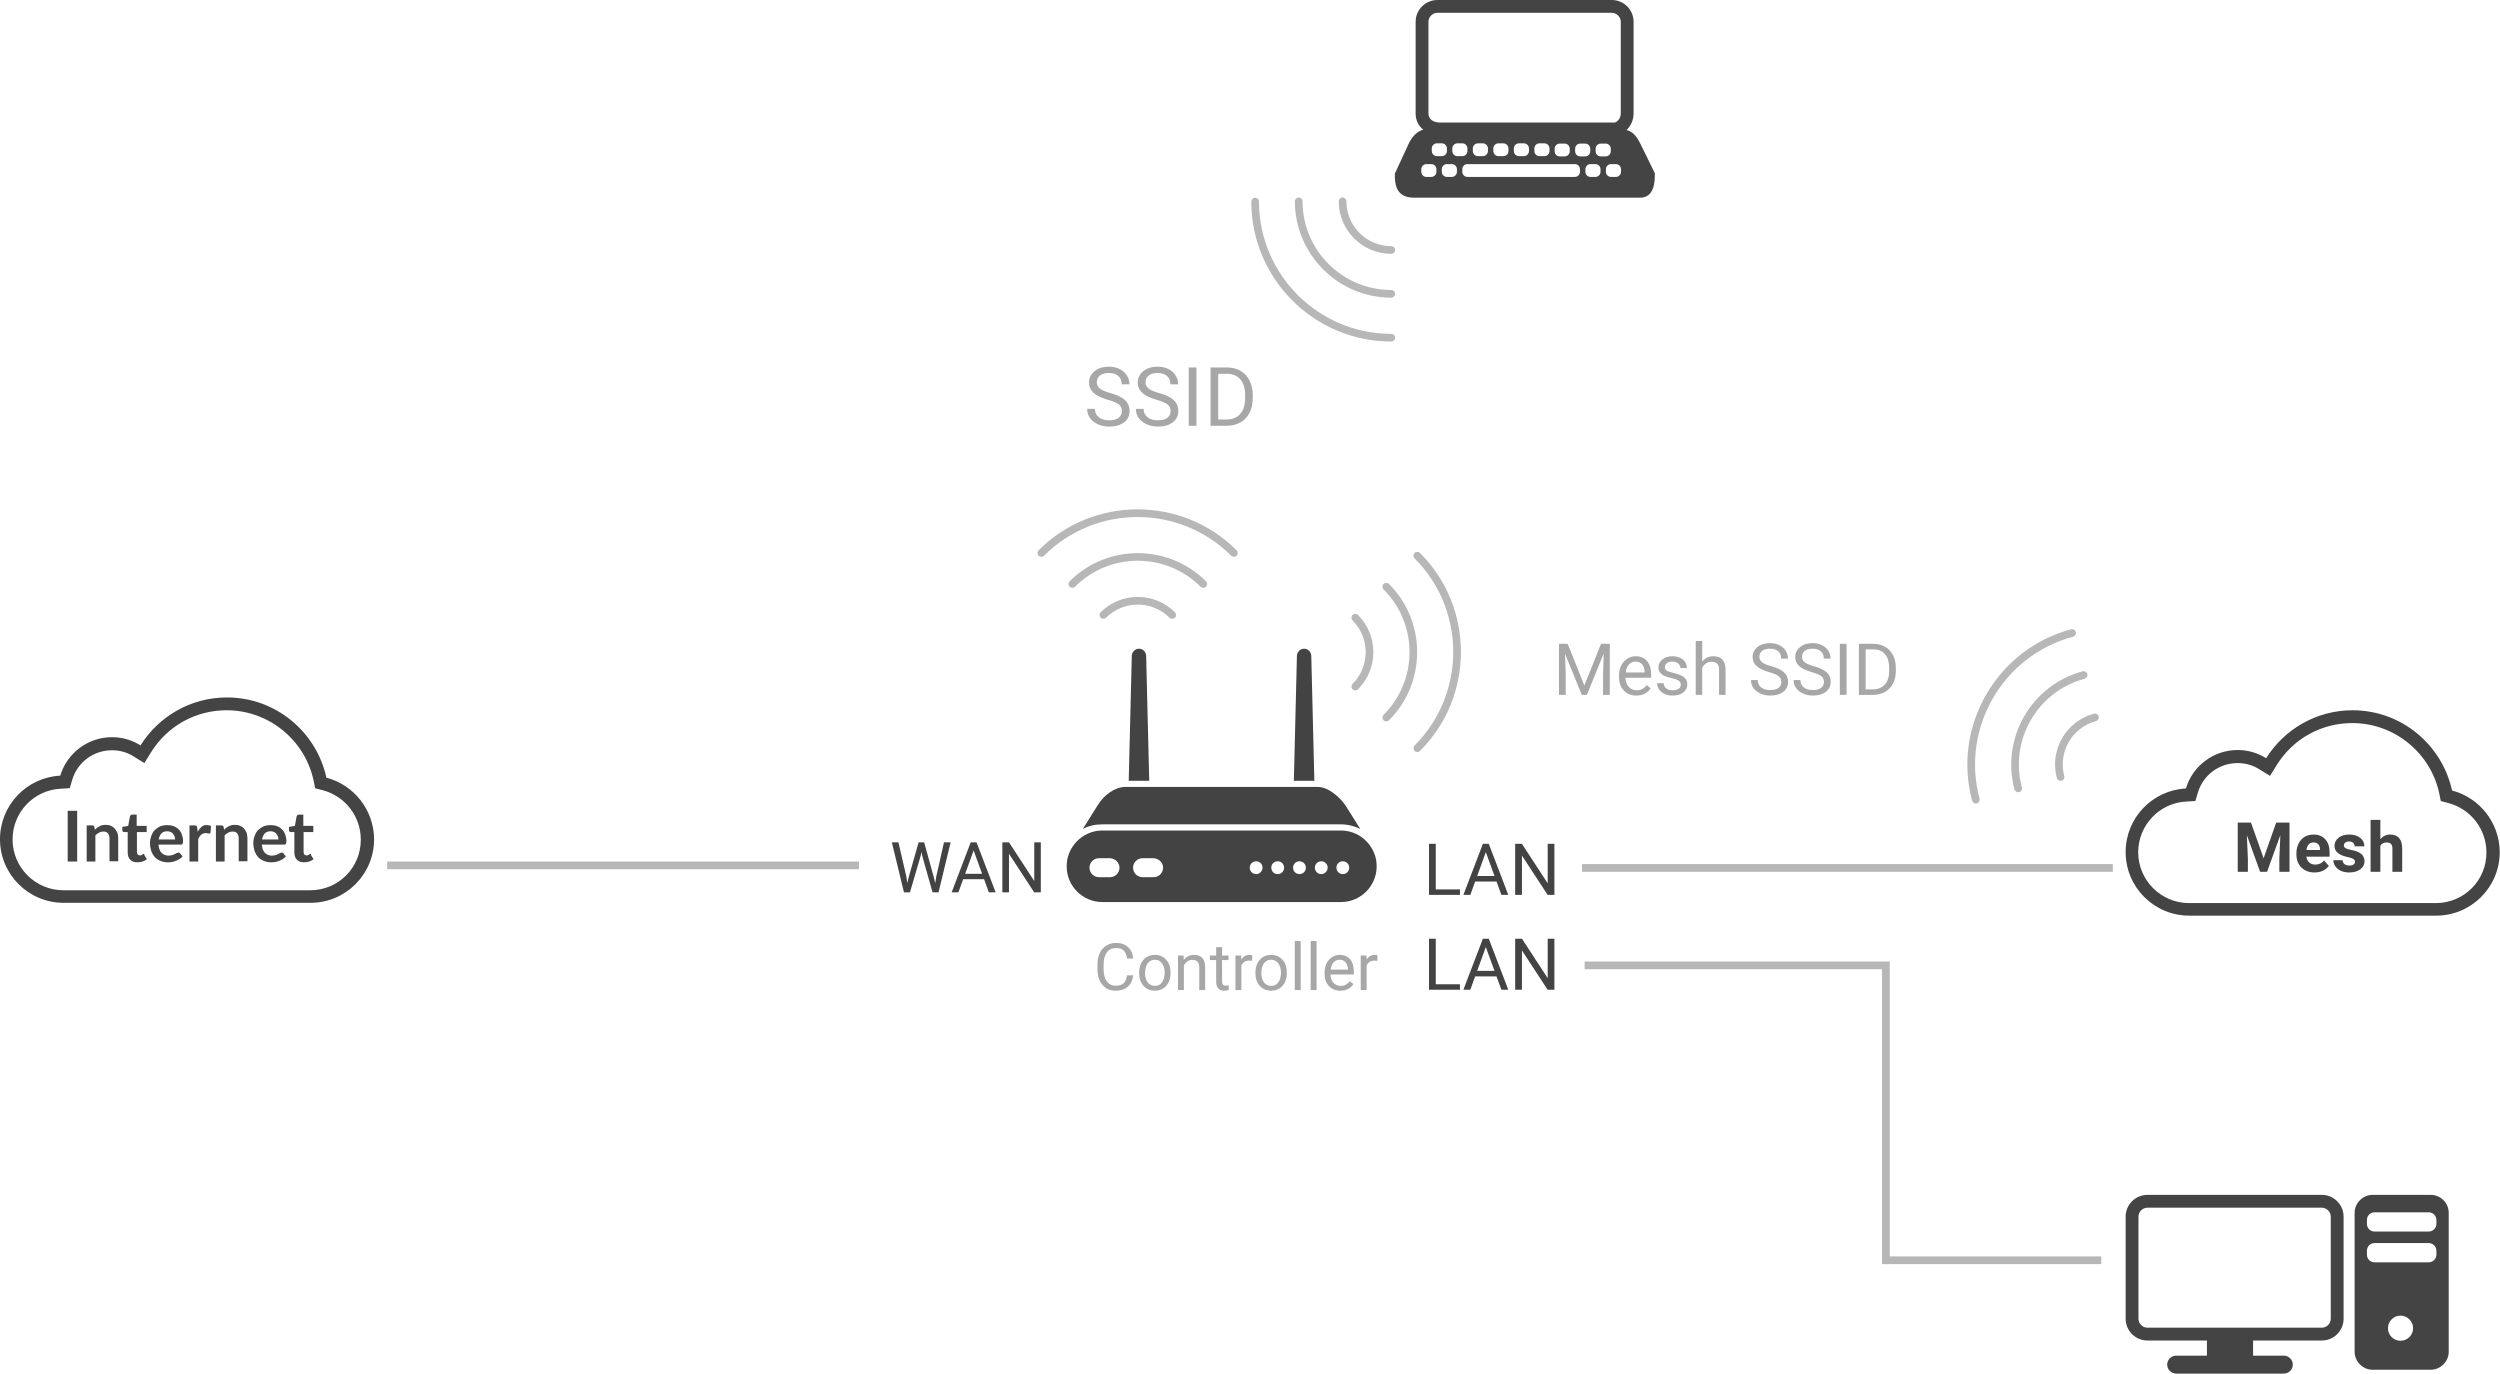 <svg width="975" height="536" viewBox="0 0 975 536" fill="none" xmlns="http://www.w3.org/2000/svg">
<g clip-path="url(#clip0_1_2)">
<path d="M523 321.5C525.7 321.5 528.3 322.2 530.5 323.3L524.8 314.2C522.3 310.6 517.9 306.9 513.9 306.9H438.9C434.9 306.9 430.5 310 428 314.2L422.3 323.3C424.5 322.1 427.1 321.5 429.8 321.5H523ZM536.7 335.4C535.5 328.9 529.8 323.9 523 323.9H429.9C423.1 323.9 417.4 328.9 416.2 335.4C416.1 336.2 416 337 416 337.9C416 345.6 422.3 351.8 429.9 351.8H523C530.7 351.8 536.9 345.5 536.9 337.9C536.9 337 536.8 336.2 536.7 335.4ZM436.6 338.4C436.6 340.4 435 342.1 432.9 342.1H428.6C426.6 342.1 424.9 340.5 424.9 338.4C424.9 336.4 426.5 334.7 428.6 334.7H432.9C434.9 334.8 436.6 336.4 436.6 338.4ZM453.6 338.4C453.6 340.4 452 342.1 449.9 342.1H445.6C443.6 342.1 441.9 340.5 441.9 338.4C441.9 336.4 443.5 334.7 445.6 334.7H449.9C451.9 334.8 453.6 336.4 453.6 338.4ZM489.9 340.9C488.5 340.9 487.4 339.8 487.4 338.4C487.4 337 488.5 335.9 489.9 335.9C491.3 335.9 492.4 337 492.4 338.4C492.4 339.8 491.2 340.9 489.9 340.9ZM498.3 340.9C496.9 340.9 495.8 339.8 495.8 338.4C495.8 337 496.9 335.9 498.3 335.9C499.7 335.9 500.8 337 500.8 338.4C500.8 339.8 499.7 340.9 498.3 340.9ZM506.8 340.9C505.4 340.9 504.3 339.8 504.3 338.4C504.3 337 505.4 335.9 506.8 335.9C508.2 335.9 509.3 337 509.3 338.4C509.3 339.8 508.2 340.9 506.8 340.9ZM515.3 340.9C513.9 340.9 512.8 339.8 512.8 338.4C512.8 337 513.9 335.9 515.3 335.9C516.7 335.9 517.8 337 517.8 338.4C517.8 339.8 516.6 340.9 515.3 340.9ZM523.7 340.9C522.3 340.9 521.2 339.8 521.2 338.4C521.2 337 522.3 335.9 523.7 335.9C525.1 335.9 526.2 337 526.2 338.4C526.2 339.8 525.1 340.9 523.7 340.9ZM448.2 304.5L447 255.8V255.7C446.9 254.2 445.7 253 444.2 253C442.7 253 441.5 254.2 441.4 255.7V255.8L440.2 304.5H448.2ZM512.6 304.5L511.4 255.8V255.7C511.3 254.2 510.1 253 508.6 253C507.1 253 505.9 254.2 505.8 255.7V255.8L504.6 304.5H512.6Z" fill="#434343"/>
<path d="M30.1 316.2H26.4V336H30.1V316.2ZM44.8 323.2C44.4 322.7 43.9 322.4 43.3 322.1C42.7 321.8 42 321.7 41.3 321.7C40.8 321.7 40.4 321.7 40 321.8C39.6 321.9 39.2 322 38.9 322.2C38.5 322.4 38.2 322.6 37.9 322.8C37.6 323 37.3 323.3 37 323.6L36.8 322.5C36.7 322.1 36.4 321.9 35.9 321.9H33.8V336H37.2V325.8C37.7 325.3 38.1 325 38.7 324.7C39.2 324.4 39.8 324.3 40.3 324.3C41.1 324.3 41.7 324.5 42.1 325C42.5 325.5 42.7 326.1 42.7 327V335.9H46.1V327C46.1 326.2 46 325.5 45.8 324.8C45.5 324.2 45.2 323.7 44.8 323.2ZM56.2 333.1C56.1 333 56.1 333 56 333C55.9 333 55.8 333 55.8 333.1C55.7 333.1 55.6 333.2 55.5 333.3C55.4 333.4 55.3 333.4 55.1 333.5C55 333.6 54.8 333.6 54.6 333.6C54.2 333.6 53.9 333.5 53.7 333.2C53.5 333 53.4 332.6 53.4 332.2V324.5H57.2V322.1H53.3V317.7H51.5C51.3 317.7 51.1 317.8 51 317.9C50.9 318 50.8 318.1 50.7 318.3L50 322.1L47.7 322.5V323.8C47.7 324 47.8 324.2 47.9 324.3C48 324.4 48.2 324.5 48.4 324.5H49.8V332.4C49.8 333.6 50.1 334.6 50.8 335.3C51.5 336 52.4 336.3 53.6 336.3C54.3 336.3 54.9 336.2 55.6 336C56.2 335.8 56.8 335.5 57.3 335.1L56.3 333.5C56.4 333.2 56.3 333.2 56.2 333.1ZM71.2 329.1C71.3 328.9 71.4 328.6 71.4 328.1C71.4 327.1 71.2 326.2 70.9 325.4C70.6 324.6 70.2 323.9 69.6 323.4C69.1 322.9 68.4 322.4 67.7 322.2C67 321.9 66.1 321.8 65.2 321.8C64.1 321.8 63.2 322 62.4 322.3C61.6 322.7 60.9 323.2 60.3 323.8C59.7 324.4 59.3 325.2 59 326C58.7 326.8 58.5 327.7 58.5 328.7C58.5 329.9 58.7 331 59 332C59.4 332.9 59.8 333.7 60.5 334.4C61.1 335 61.9 335.5 62.7 335.8C63.5 336.1 64.4 336.3 65.4 336.3C65.9 336.3 66.4 336.3 66.9 336.2C67.4 336.1 67.9 336 68.4 335.8C68.9 335.6 69.4 335.4 69.9 335.1C70.4 334.8 70.8 334.4 71.2 334L70.2 332.8C70.1 332.6 69.9 332.5 69.6 332.5C69.4 332.5 69.2 332.6 68.9 332.7C68.7 332.8 68.4 333 68.1 333.1C67.8 333.3 67.5 333.4 67.1 333.5C66.7 333.6 66.2 333.7 65.7 333.7C65.2 333.7 64.7 333.6 64.2 333.4C63.7 333.2 63.4 333 63 332.6C62.7 332.3 62.4 331.8 62.2 331.3C62 330.8 61.9 330.2 61.8 329.4H70.5C70.9 329.4 71.1 329.3 71.2 329.1ZM61.9 327.4C62.1 326.4 62.4 325.6 63 325C63.6 324.4 64.3 324.2 65.3 324.2C65.8 324.2 66.2 324.3 66.6 324.5C67 324.7 67.3 324.9 67.5 325.2C67.7 325.5 67.9 325.8 68.1 326.2C68.2 326.6 68.3 327 68.3 327.4H61.9ZM78.7 322.4C78.1 322.9 77.6 323.5 77.1 324.4L76.9 322.8C76.9 322.5 76.8 322.3 76.6 322.1C76.5 322 76.2 321.9 75.9 321.9H73.9V336H77.3V327.3C77.5 326.9 77.6 326.6 77.8 326.3C78 326 78.2 325.8 78.4 325.6C78.6 325.4 78.9 325.2 79.2 325.1C79.5 325 79.8 324.9 80.2 324.9C80.5 324.9 80.7 324.9 81 325C81.3 325 81.5 325.1 81.6 325.1C81.7 325.1 81.9 325.1 81.9 325C82 324.9 82.1 324.8 82.1 324.7L82.3 322.2C81.9 321.9 81.4 321.8 80.7 321.8C80 321.7 79.3 321.9 78.7 322.4ZM95.2 323.2C94.8 322.7 94.3 322.4 93.7 322.1C93.1 321.8 92.4 321.7 91.7 321.7C91.2 321.7 90.8 321.7 90.4 321.8C90 321.9 89.6 322 89.3 322.2C88.9 322.4 88.6 322.6 88.3 322.8C88 323 87.7 323.3 87.4 323.6L87.2 322.5C87.1 322.1 86.8 321.9 86.3 321.9H84.2V336H87.6V325.8C88.1 325.3 88.5 325 89.1 324.7C89.6 324.4 90.2 324.3 90.7 324.3C91.5 324.3 92.1 324.5 92.5 325C92.9 325.5 93.1 326.1 93.1 327V335.9H96.5V327C96.5 326.2 96.4 325.5 96.2 324.8C95.9 324.2 95.6 323.7 95.2 323.2ZM111.5 329.1C111.6 328.9 111.7 328.6 111.7 328.1C111.7 327.1 111.5 326.2 111.2 325.4C110.9 324.6 110.5 323.9 109.9 323.4C109.4 322.9 108.7 322.4 108 322.2C107.3 321.9 106.4 321.8 105.5 321.8C104.4 321.8 103.5 322 102.7 322.3C101.9 322.7 101.2 323.2 100.6 323.8C100 324.4 99.6 325.2 99.3 326C99 326.8 98.8 327.7 98.8 328.7C98.8 329.9 99 331 99.3 332C99.7 332.9 100.1 333.7 100.8 334.4C101.4 335 102.2 335.5 103 335.8C103.8 336.1 104.7 336.3 105.7 336.3C106.2 336.3 106.7 336.3 107.2 336.2C107.7 336.1 108.2 336 108.7 335.8C109.2 335.6 109.7 335.4 110.2 335.1C110.7 334.8 111.1 334.4 111.5 334L110.5 332.8C110.4 332.6 110.2 332.5 109.9 332.5C109.7 332.5 109.5 332.6 109.2 332.7C109 332.8 108.7 333 108.4 333.1C108.1 333.3 107.8 333.4 107.4 333.5C107 333.6 106.5 333.7 106 333.7C105.5 333.7 105 333.6 104.5 333.4C104 333.2 103.7 333 103.3 332.6C103 332.3 102.7 331.8 102.5 331.3C102.3 330.8 102.2 330.2 102.1 329.4H110.8C111.2 329.4 111.4 329.3 111.5 329.1ZM102.2 327.4C102.4 326.4 102.7 325.6 103.3 325C103.9 324.4 104.6 324.2 105.6 324.2C106.1 324.2 106.5 324.3 106.9 324.5C107.3 324.7 107.6 324.9 107.8 325.2C108 325.5 108.2 325.8 108.4 326.2C108.5 326.6 108.6 327 108.6 327.4H102.2ZM121.2 333.1C121.1 333 121.1 333 121 333C120.9 333 120.8 333 120.8 333.1C120.7 333.1 120.6 333.2 120.5 333.3C120.4 333.4 120.3 333.4 120.1 333.5C120 333.6 119.8 333.6 119.6 333.6C119.2 333.6 118.9 333.5 118.7 333.2C118.5 333 118.4 332.6 118.4 332.2V324.5H122.2V322.1H118.3V317.7H116.5C116.3 317.7 116.1 317.8 116 317.9C115.9 318 115.8 318.1 115.7 318.3L115 322.1L112.7 322.5V323.8C112.7 324 112.8 324.2 112.9 324.3C113 324.4 113.2 324.5 113.4 324.5H114.8V332.4C114.8 333.6 115.1 334.6 115.8 335.3C116.5 336 117.4 336.3 118.6 336.3C119.3 336.3 119.9 336.2 120.6 336C121.2 335.8 121.8 335.5 122.3 335.1L121.3 333.5C121.3 333.2 121.3 333.2 121.2 333.1Z" fill="#444444"/>
<path d="M127.3 303.3C123.4 285.4 107.5 272 88.5 272C74.3 272 61.8 279.5 54.8 290.7C51.6 288.7 47.8 287.5 43.7 287.5C34.2 287.5 26.1 293.8 23.5 302.5C10.4 303.2 0 314 0 327.3C0 341 11.1 352.1 24.8 352.1H121.1C134.8 352.1 145.9 341 145.9 327.3C145.8 315.8 138 306.1 127.3 303.3ZM121 347.2H24.7C13.8 347.2 4.9 338.3 4.9 327.4C4.9 316.8 13.2 308.1 23.7 307.6L27.2 307.4L28.2 304C30.3 297.2 36.5 292.6 43.7 292.6C46.7 292.6 49.6 293.4 52.1 295L56.3 297.6L58.9 293.4C65.3 283.1 76.3 277 88.4 277C104.7 277 118.9 288.5 122.3 304.4L122.9 307.4L125.9 308.2C134.6 310.5 140.7 318.4 140.7 327.4C140.8 338.3 132 347.2 121 347.2ZM956.3 308.3C952.4 290.4 936.5 277 917.5 277C903.3 277 890.8 284.5 883.8 295.7C880.6 293.7 876.8 292.5 872.7 292.5C863.2 292.5 855.1 298.8 852.5 307.5C839.4 308.2 829 319 829 332.3C829 346 840.1 357.1 853.8 357.1H950.1C963.8 357.1 974.9 346 974.9 332.3C974.8 320.8 967 311.1 956.3 308.3ZM950 352.2H853.7C842.8 352.2 833.9 343.3 833.9 332.4C833.9 321.8 842.2 313.1 852.7 312.6L856.2 312.4L857.2 309C859.3 302.2 865.5 297.6 872.7 297.6C875.7 297.6 878.6 298.4 881.1 300L885.3 302.6L887.9 298.4C894.3 288.1 905.3 282 917.4 282C933.7 282 947.9 293.5 951.3 309.4L951.9 312.4L954.9 313.2C963.6 315.5 969.7 323.4 969.7 332.4C969.8 343.3 961 352.2 950 352.2Z" fill="#444444"/>
<path d="M877.882 320.805L882.812 334.727L887.717 320.805H892.911V340H888.943V334.753L889.338 325.696L884.157 340H881.441L876.273 325.709L876.669 334.753V340H872.714V320.805H877.882ZM902.68 340.264C900.588 340.264 898.883 339.622 897.565 338.339C896.255 337.056 895.601 335.346 895.601 333.21V332.841C895.601 331.409 895.877 330.13 896.431 329.005C896.985 327.871 897.767 327.001 898.778 326.395C899.797 325.779 900.958 325.472 902.258 325.472C904.209 325.472 905.743 326.087 906.859 327.317C907.984 328.548 908.547 330.292 908.547 332.551V334.107H899.463C899.586 335.039 899.956 335.786 900.571 336.348C901.195 336.911 901.981 337.192 902.931 337.192C904.398 337.192 905.545 336.66 906.372 335.597L908.244 337.693C907.672 338.501 906.899 339.134 905.923 339.591C904.948 340.04 903.867 340.264 902.68 340.264ZM902.245 328.557C901.489 328.557 900.874 328.811 900.399 329.321C899.934 329.831 899.635 330.561 899.503 331.51H904.803V331.207C904.785 330.363 904.557 329.712 904.117 329.255C903.678 328.79 903.054 328.557 902.245 328.557ZM918.448 336.058C918.448 335.592 918.215 335.228 917.749 334.964C917.292 334.691 916.554 334.45 915.534 334.239C912.142 333.527 910.445 332.085 910.445 329.915C910.445 328.649 910.968 327.594 912.014 326.75C913.069 325.898 914.444 325.472 916.141 325.472C917.951 325.472 919.397 325.898 920.478 326.75C921.568 327.603 922.113 328.71 922.113 330.073H918.303C918.303 329.528 918.127 329.08 917.775 328.728C917.424 328.368 916.875 328.187 916.127 328.187C915.486 328.187 914.989 328.332 914.638 328.623C914.286 328.913 914.11 329.282 914.11 329.73C914.11 330.152 914.308 330.495 914.704 330.758C915.108 331.013 915.785 331.237 916.734 331.431C917.683 331.615 918.483 331.826 919.133 332.063C921.146 332.802 922.152 334.081 922.152 335.9C922.152 337.201 921.594 338.255 920.478 339.064C919.362 339.864 917.92 340.264 916.154 340.264C914.958 340.264 913.895 340.053 912.963 339.631C912.041 339.2 911.315 338.616 910.788 337.877C910.261 337.13 909.997 336.326 909.997 335.465H913.609C913.645 336.142 913.895 336.66 914.361 337.02C914.827 337.381 915.451 337.561 916.233 337.561C916.962 337.561 917.512 337.425 917.881 337.152C918.259 336.871 918.448 336.506 918.448 336.058ZM928.335 327.291C929.346 326.078 930.616 325.472 932.146 325.472C935.239 325.472 936.808 327.269 936.852 330.864V340H933.042V330.969C933.042 330.152 932.866 329.55 932.515 329.163C932.163 328.768 931.579 328.57 930.761 328.57C929.645 328.57 928.836 329 928.335 329.862V340H924.525V319.75H928.335V327.291Z" fill="#444444"/>
<path d="M802.166 303.434C802.373 304.206 803.231 304.701 804.003 304.494C804.776 304.287 805.271 303.43 805.064 302.657C802.579 293.384 808.069 283.735 817.438 281.224C818.211 281.017 818.706 280.16 818.499 279.387C818.292 278.614 817.435 278.119 816.662 278.326C805.747 281.251 799.242 292.519 802.166 303.434ZM788.547 307.083C783.603 288.634 794.563 269.65 813.013 264.707C813.785 264.5 814.28 263.642 814.073 262.87C813.866 262.097 813.009 261.602 812.236 261.809C792.242 267.166 780.291 287.865 785.649 307.859C785.856 308.632 786.713 309.127 787.486 308.92C788.259 308.713 788.754 307.856 788.547 307.083Z" fill="#B7B7B7"/>
<path d="M772.029 311.509C764.653 283.98 781.084 255.662 808.516 248.312C809.289 248.105 809.784 247.247 809.577 246.475C809.37 245.702 808.512 245.207 807.74 245.414C778.665 253.205 761.341 283.211 769.132 312.285C769.339 313.058 770.196 313.553 770.969 313.346C771.741 313.139 772.236 312.281 772.029 311.509Z" fill="#B7B7B7"/>
<path d="M432.094 155.922C429.521 155.182 427.646 154.276 426.469 153.203C425.302 152.12 424.719 150.786 424.719 149.203C424.719 147.411 425.432 145.932 426.859 144.766C428.297 143.589 430.161 143 432.453 143C434.016 143 435.406 143.302 436.625 143.906C437.854 144.51 438.802 145.344 439.469 146.406C440.139 147.444 440.491 148.655 440.484 149.891H437.469C437.469 148.516 437.031 147.438 436.156 146.656C435.281 145.865 434.047 145.469 432.453 145.469C430.974 145.469 429.818 145.797 428.984 146.453C428.161 147.099 427.75 148 427.75 149.156C427.75 150.083 428.141 150.87 428.922 151.516C429.714 152.151 431.052 152.734 432.938 153.266C434.833 153.797 436.312 154.385 437.375 155.031C438.448 155.667 439.24 156.411 439.75 157.266C440.271 158.12 440.531 159.125 440.531 160.281C440.531 162.125 439.812 163.604 438.375 164.719C436.938 165.823 435.016 166.375 432.609 166.375C431.047 166.375 429.589 166.078 428.234 165.484C426.88 164.88 425.833 164.057 425.094 163.016C424.365 161.974 424 160.792 424 159.469H427.016C427.016 160.844 427.521 161.932 428.531 162.734C429.552 163.526 430.911 163.922 432.609 163.922C434.193 163.922 435.406 163.599 436.25 162.953C437.094 162.307 437.516 161.427 437.516 160.312C437.516 159.198 437.125 158.339 436.344 157.734C435.562 157.12 434.146 156.516 432.094 155.922ZM451.094 155.922C448.521 155.182 446.646 154.276 445.469 153.203C444.302 152.12 443.719 150.786 443.719 149.203C443.719 147.411 444.432 145.932 445.859 144.766C447.297 143.589 449.161 143 451.453 143C453.016 143 454.406 143.302 455.625 143.906C456.854 144.51 457.802 145.344 458.469 146.406C459.139 147.444 459.491 148.655 459.484 149.891H456.469C456.469 148.516 456.031 147.438 455.156 146.656C454.281 145.865 453.047 145.469 451.453 145.469C449.974 145.469 448.818 145.797 447.984 146.453C447.161 147.099 446.75 148 446.75 149.156C446.75 150.083 447.141 150.87 447.922 151.516C448.714 152.151 450.052 152.734 451.938 153.266C453.833 153.797 455.312 154.385 456.375 155.031C457.448 155.667 458.24 156.411 458.75 157.266C459.271 158.12 459.531 159.125 459.531 160.281C459.531 162.125 458.812 163.604 457.375 164.719C455.938 165.823 454.016 166.375 451.609 166.375C450.047 166.375 448.589 166.078 447.234 165.484C445.88 164.88 444.833 164.057 444.094 163.016C443.365 161.974 443 160.792 443 159.469H446.016C446.016 160.844 446.521 161.932 447.531 162.734C448.552 163.526 449.911 163.922 451.609 163.922C453.193 163.922 454.406 163.599 455.25 162.953C456.094 162.307 456.516 161.427 456.516 160.312C456.516 159.198 456.125 158.339 455.344 157.734C454.562 157.12 453.146 156.516 451.094 155.922ZM466.609 166.062H463.609V143.312H466.609V166.062ZM472.109 166.062V143.312H478.531C480.51 143.312 482.26 143.75 483.781 144.625C485.302 145.5 486.474 146.745 487.297 148.359C488.13 149.974 488.552 151.828 488.562 153.922V155.375C488.562 157.521 488.146 159.401 487.312 161.016C486.49 162.63 485.307 163.87 483.766 164.734C482.234 165.599 480.448 166.042 478.406 166.062H472.109ZM475.109 145.781V163.609H478.266C480.578 163.609 482.375 162.891 483.656 161.453C484.948 160.016 485.594 157.969 485.594 155.312V153.984C485.594 151.401 484.984 149.396 483.766 147.969C482.557 146.531 480.839 145.802 478.609 145.781H475.109Z" fill="#A7A7A7"/>
<path d="M559.949 346.854H569.383V349H557.311V329.094H559.949V346.854ZM583.643 343.805H575.303L573.43 349H570.723L578.324 329.094H580.621L588.236 349H585.543L583.643 343.805ZM576.096 341.645H582.863L579.473 332.334L576.096 341.645ZM606.215 349H603.576L593.555 333.66V349H590.916V329.094H593.555L603.604 344.502V329.094H606.215V349ZM559.949 383.854H569.383V386H557.311V366.094H559.949V383.854ZM583.643 380.805H575.303L573.43 386H570.723L578.324 366.094H580.621L588.236 386H585.543L583.643 380.805ZM576.096 378.645H582.863L579.473 369.334L576.096 378.645ZM606.215 386H603.576L593.555 370.66V386H590.916V366.094H593.555L603.604 381.502V366.094H606.215V386Z" fill="#434343"/>
<path d="M354.393 342.107L358.263 328.5H360.138L359.054 333.79L354.888 348H353.027L354.393 342.107ZM350.388 328.5L353.469 341.839L354.393 348H352.545L347.817 328.5H350.388ZM365.147 341.826L368.161 328.5H370.746L366.031 348H364.183L365.147 341.826ZM360.42 328.5L364.183 342.107L365.549 348H363.687L359.67 333.79L358.571 328.5H360.42Z" fill="#434343"/>
<path d="M380.241 330.228L373.786 348H371.147L378.58 328.5H380.281L380.241 330.228ZM385.652 348L379.183 330.228L379.143 328.5H380.844L388.304 348H385.652ZM385.317 340.781V342.897H374.362V340.781H385.317Z" fill="#434343"/>
<path d="M405.915 328.5V348H403.317L393.5 332.96V348H390.915V328.5H393.5L403.357 343.58V328.5H405.915Z" fill="#434343"/>
<path d="M617 338.5H824M335 337.5H151H335Z" stroke="#B7B7B7" stroke-width="3"/>
<path d="M640.9 58.4L640.6 57.8C639 54.5 637.7 51.6 634.4 50.7C636 49.1 637.1 46.8 637.1 44.3V8.5C637.1 3.8 633.3 0 628.6 0H560.6C555.9 0 552.1 3.8 552.1 8.5V44.3C552.1 46.9 553.2 49.1 555.1 50.6C551.3 51.6 549.7 55.2 548.3 58.4L544 67.7V68.2C544 71.1 544 77.1 551.5 77.1H639.6C643.5 77.1 645.4 74.1 645.4 68.2V67.6L640.9 58.4ZM612.2 58V59C612.2 60.1 611.3 61 610.2 61H608.3C607.2 61 606.3 60.1 606.3 59V58C606.3 56.9 607.2 56 608.3 56H610.2C611.3 56 612.2 56.9 612.2 58ZM604.3 57.9V58.9C604.3 60 603.4 60.9 602.3 60.9H600.4C599.3 60.9 598.4 60 598.4 58.9V57.9C598.4 56.8 599.3 55.9 600.4 55.9H602.3C603.4 55.9 604.3 56.8 604.3 57.9ZM596.3 57.9V58.9C596.3 60 595.4 60.9 594.3 60.9H592.4C591.3 60.9 590.4 60 590.4 58.9V57.9C590.4 56.8 591.3 55.9 592.4 55.9H594.3C595.4 55.9 596.3 56.8 596.3 57.9ZM588.3 57.9V58.9C588.3 60 587.4 60.9 586.3 60.9H584.4C583.3 60.9 582.4 60 582.4 58.9V57.9C582.4 56.8 583.3 55.9 584.4 55.9H586.3C587.4 55.9 588.3 56.8 588.3 57.9ZM580.3 57.9V58.9C580.3 60 579.4 60.9 578.3 60.9H576.4C575.3 60.9 574.4 60 574.4 58.9V57.9C574.4 56.8 575.3 55.9 576.4 55.9H578.3C579.4 55.9 580.3 56.8 580.3 57.9ZM557.1 8.5C557.1 6.6 558.7 5 560.6 5H628.6C630.5 5 632.1 6.6 632.1 8.5V44.3C632.1 46.3 630.5 47.8 629.6 47.8H561.6C558.9 47.8 557.1 46.4 557.1 44.3V8.5ZM560.2 67C560.2 68.1 559.3 69 558.2 69H556.3C555.2 69 554.3 68.1 554.3 67V66C554.3 64.9 555.2 64 556.3 64H558.2C559.3 64 560.2 64.9 560.2 66V67ZM560.4 60.9C559.3 60.9 558.4 60 558.4 58.9V57.9C558.4 56.8 559.3 55.9 560.4 55.9H562.3C563.4 55.9 564.3 56.8 564.3 57.9V58.9C564.3 60 563.4 60.9 562.3 60.9H560.4ZM568.2 67C568.2 68.1 567.3 69 566.2 69H564.3C563.2 69 562.3 68.1 562.3 67V66C562.3 64.9 563.2 64 564.3 64H566.2C567.3 64 568.2 64.9 568.2 66V67ZM568.4 60.9C567.3 60.9 566.4 60 566.4 58.9V57.9C566.4 56.8 567.3 55.9 568.4 55.9H570.3C571.4 55.9 572.3 56.8 572.3 57.9V58.9C572.3 60 571.4 60.9 570.3 60.9H568.4ZM616.2 67C616.2 68.1 615.3 69 614.2 69H572.3C571.2 69 570.3 68.1 570.3 67V66C570.3 64.9 571.2 64 572.3 64H614.2C615.3 64 616.2 64.9 616.2 66V67ZM616.3 61C615.2 61 614.3 60.1 614.3 59V58C614.3 56.9 615.2 56 616.3 56H618.2C619.3 56 620.2 56.9 620.2 58V59C620.2 60.1 619.3 61 618.2 61H616.3ZM624.2 67C624.2 68.1 623.3 69 622.2 69H620.3C619.2 69 618.3 68.1 618.3 67V66C618.3 64.9 619.2 64 620.3 64H622.2C623.3 64 624.2 64.9 624.2 66V67ZM624.3 61C623.2 61 622.3 60.1 622.3 59V58C622.3 56.9 623.2 56 624.3 56H626.2C627.3 56 628.2 56.9 628.2 58V59C628.2 60.1 627.3 61 626.2 61H624.3ZM632.2 67C632.2 68.1 631.3 69 630.2 69H628.3C627.2 69 626.3 68.1 626.3 67V66C626.3 64.9 627.2 64 628.3 64H630.2C631.3 64 632.2 64.9 632.2 66V67Z" fill="#444444"/>
<path d="M542.6 99C543.4 99 544.1 98.3 544.1 97.5C544.1 96.7 543.4 96 542.6 96C533 96 525.1 88.2 525.1 78.5C525.1 77.7 524.4 77 523.6 77C522.8 77 522.1 77.7 522.1 78.5C522.1 89.8 531.3 99 542.6 99ZM542.6 113.1C523.5 113.1 508 97.6 508 78.5C508 77.7 507.3 77 506.5 77C505.7 77 505 77.7 505 78.5C505 99.2 521.9 116.1 542.6 116.1C543.4 116.1 544.1 115.4 544.1 114.6C544.1 113.8 543.4 113.1 542.6 113.1Z" fill="#B7B7B7"/>
<path d="M542.6 130.2C514.1 130.2 491 107 491 78.6C491 77.8 490.3 77.1 489.5 77.1C488.7 77.1 488 77.8 488 78.6C488 108.7 512.5 133.2 542.6 133.2C543.4 133.2 544.1 132.5 544.1 131.7C544.1 130.9 543.4 130.2 542.6 130.2ZM529.617 239.836C529.051 239.27 528.061 239.27 527.496 239.836C526.93 240.401 526.93 241.391 527.496 241.957C534.284 248.745 534.355 259.847 527.496 266.706C526.93 267.271 526.93 268.261 527.496 268.827C528.061 269.393 529.051 269.393 529.617 268.827C537.607 260.837 537.607 247.826 529.617 239.836ZM539.587 229.865C553.093 243.371 553.093 265.291 539.587 278.797C539.022 279.363 539.022 280.353 539.587 280.918C540.153 281.484 541.143 281.484 541.709 280.918C556.346 266.281 556.346 242.381 541.709 227.744C541.143 227.178 540.153 227.178 539.587 227.744C539.022 228.31 539.022 229.3 539.587 229.865Z" fill="#B7B7B7"/>
<path d="M551.679 217.774C571.831 237.926 571.761 270.665 551.679 290.747C551.113 291.313 551.113 292.303 551.679 292.869C552.245 293.434 553.234 293.434 553.8 292.869C575.084 271.585 575.084 236.936 553.8 215.653C553.234 215.087 552.245 215.087 551.679 215.653C551.113 216.218 551.113 217.208 551.679 217.774ZM429.244 238.791C428.678 239.357 428.678 240.347 429.244 240.912C429.81 241.478 430.799 241.478 431.365 240.912C438.153 234.124 449.255 234.053 456.114 240.912C456.68 241.478 457.67 241.478 458.235 240.912C458.801 240.347 458.801 239.357 458.235 238.791C450.245 230.801 437.234 230.801 429.244 238.791ZM419.274 228.821C432.779 215.315 454.7 215.315 468.205 228.821C468.771 229.387 469.761 229.387 470.327 228.821C470.892 228.255 470.892 227.265 470.327 226.7C455.69 212.062 431.789 212.062 417.152 226.7C416.587 227.265 416.587 228.255 417.152 228.821C417.718 229.387 418.708 229.387 419.274 228.821Z" fill="#B7B7B7"/>
<path d="M407.182 216.729C427.335 196.577 460.074 196.648 480.155 216.729C480.721 217.295 481.711 217.295 482.277 216.729C482.842 216.164 482.842 215.174 482.277 214.608C460.993 193.324 426.345 193.324 405.061 214.608C404.495 215.174 404.495 216.164 405.061 216.729C405.626 217.295 406.616 217.295 407.182 216.729Z" fill="#B7B7B7"/>
<path d="M905.5 466H837.5C832.8 466 829 469.8 829 474.5V514.3C829 519 832.8 522.8 837.5 522.8H860.7V528.7H848.7C846.8 528.7 845.2 530.3 845.2 532.2C845.2 534.1 846.8 535.7 848.7 535.7H890.7C892.6 535.7 894.2 534.1 894.2 532.2C894.2 530.3 892.6 528.7 890.7 528.7H878.7V522.8H905.5C910.2 522.8 914 519 914 514.3V474.5C914 469.8 910.2 466 905.5 466ZM909 514.3C909 516.2 907.4 517.8 905.5 517.8H837.5C835.6 517.8 834 516.2 834 514.3V474.5C834 472.6 835.6 471 837.5 471H905.5C907.4 471 909 472.6 909 474.5V514.3ZM948 466H925.3C921.5 466 918.3 469.2 918.3 473V527.2C918.3 531 921.5 534.2 925.3 534.2H948C951.8 534.2 955 531 955 527.2V473C955 469.1 951.8 466 948 466ZM936.2 522.9C933.5 522.9 931.3 520.7 931.3 518C931.3 515.3 933.5 513.1 936.2 513.1C938.9 513.1 941.1 515.3 941.1 518C941.1 520.7 938.9 522.9 936.2 522.9ZM950.2 489.3C950.2 491 948.8 492.3 947.2 492.3H926.1C924.4 492.3 923.1 491 923.1 489.3V487.8C923.1 486.1 924.4 484.8 926.1 484.8H947.2C948.8 484.8 950.2 486.1 950.2 487.8V489.3ZM950.2 477.3C950.2 479 948.8 480.3 947.2 480.3H926.1C924.4 480.3 923.1 479 923.1 477.3V475.8C923.1 474.1 924.4 472.8 926.1 472.8H947.2C948.8 472.8 950.2 474.1 950.2 475.8V477.3Z" fill="#444444"/>
<path d="M611.391 251.094L617.898 267.336L624.406 251.094H627.811V271H625.186V263.248L625.432 254.881L618.896 271H616.887L610.365 254.922L610.625 263.248V271H608V251.094H611.391ZM638.188 271.273C636.182 271.273 634.551 270.617 633.293 269.305C632.035 267.983 631.406 266.219 631.406 264.014V263.549C631.406 262.081 631.684 260.773 632.24 259.625C632.805 258.467 633.589 257.565 634.592 256.918C635.565 256.274 636.706 255.931 637.873 255.934C639.796 255.934 641.291 256.567 642.357 257.834C643.424 259.101 643.957 260.915 643.957 263.275V264.328H633.936C633.972 265.786 634.396 266.967 635.207 267.869C636.027 268.762 637.066 269.209 638.324 269.209C639.217 269.209 639.974 269.027 640.594 268.662C641.224 268.288 641.777 267.796 642.221 267.213L643.766 268.416C642.526 270.321 640.667 271.273 638.188 271.273ZM637.873 258.012C636.852 258.012 635.995 258.385 635.303 259.133C634.61 259.871 634.182 260.91 634.018 262.25H641.428V262.059C641.355 260.773 641.008 259.78 640.389 259.078C639.769 258.367 638.93 258.012 637.873 258.012ZM655.51 267.076C655.51 266.393 655.25 265.864 654.73 265.49C654.22 265.107 653.322 264.779 652.037 264.506C650.761 264.232 649.745 263.904 648.988 263.521C648.241 263.139 647.685 262.683 647.32 262.154C646.965 261.626 646.787 260.997 646.787 260.268C646.787 259.055 647.298 258.03 648.318 257.191C649.348 256.353 650.661 255.934 652.256 255.934C653.933 255.934 655.291 256.367 656.33 257.232C657.378 258.098 657.902 259.206 657.902 260.555H655.359C655.359 259.862 655.063 259.265 654.471 258.764C653.887 258.262 653.149 258.012 652.256 258.012C651.335 258.012 650.615 258.212 650.096 258.613C649.576 259.014 649.316 259.538 649.316 260.186C649.316 260.796 649.558 261.256 650.041 261.566C650.524 261.876 651.395 262.172 652.652 262.455C653.919 262.738 654.945 263.075 655.729 263.467C656.512 263.859 657.091 264.333 657.465 264.889C657.848 265.436 658.039 266.105 658.039 266.898C658.039 268.22 657.51 269.282 656.453 270.084C655.396 270.877 654.024 271.273 652.338 271.273C651.153 271.273 650.105 271.064 649.193 270.645C648.282 270.225 647.566 269.642 647.047 268.895C646.548 268.176 646.281 267.322 646.281 266.447H648.811C648.856 267.295 649.193 267.969 649.822 268.471C650.46 268.963 651.299 269.209 652.338 269.209C653.295 269.209 654.061 269.018 654.635 268.635C655.218 268.243 655.51 267.723 655.51 267.076ZM663.863 257.998C664.984 256.622 666.443 255.934 668.238 255.934C671.365 255.934 672.941 257.697 672.969 261.225V271H670.439V261.211C670.43 260.145 670.184 259.356 669.701 258.846C669.227 258.335 668.484 258.08 667.473 258.08C666.652 258.08 665.932 258.299 665.312 258.736C664.69 259.177 664.191 259.771 663.863 260.459V271H661.334V250H663.863V257.998ZM689.963 262.127C687.712 261.48 686.071 260.687 685.041 259.748C684.02 258.8 683.51 257.633 683.51 256.248C683.51 254.68 684.134 253.386 685.383 252.365C686.641 251.335 688.272 250.82 690.277 250.82C691.645 250.82 692.861 251.085 693.928 251.613C695.003 252.142 695.833 252.871 696.416 253.801C697.008 254.73 697.305 255.747 697.305 256.85H694.666C694.666 255.646 694.283 254.703 693.518 254.02C692.752 253.327 691.672 252.98 690.277 252.98C688.983 252.98 687.971 253.268 687.242 253.842C686.522 254.407 686.162 255.195 686.162 256.207C686.162 257.018 686.504 257.706 687.188 258.271C687.88 258.827 689.051 259.338 690.701 259.803C692.36 260.268 693.654 260.783 694.584 261.348C695.523 261.904 696.215 262.555 696.662 263.303C697.118 264.05 697.346 264.93 697.346 265.941C697.346 267.555 696.717 268.849 695.459 269.824C694.201 270.79 692.52 271.273 690.414 271.273C689.047 271.273 687.771 271.014 686.586 270.494C685.401 269.965 684.485 269.245 683.838 268.334C683.2 267.422 682.881 266.388 682.881 265.23H685.52C685.52 266.434 685.962 267.386 686.846 268.088C687.739 268.781 688.928 269.127 690.414 269.127C691.799 269.127 692.861 268.844 693.6 268.279C694.338 267.714 694.707 266.944 694.707 265.969C694.707 264.993 694.365 264.242 693.682 263.713C692.998 263.175 691.758 262.646 689.963 262.127ZM706.588 262.127C704.337 261.48 702.696 260.687 701.666 259.748C700.645 258.8 700.135 257.633 700.135 256.248C700.135 254.68 700.759 253.386 702.008 252.365C703.266 251.335 704.897 250.82 706.902 250.82C708.27 250.82 709.486 251.085 710.553 251.613C711.628 252.142 712.458 252.871 713.041 253.801C713.633 254.73 713.93 255.747 713.93 256.85H711.291C711.291 255.646 710.908 254.703 710.143 254.02C709.377 253.327 708.297 252.98 706.902 252.98C705.608 252.98 704.596 253.268 703.867 253.842C703.147 254.407 702.787 255.195 702.787 256.207C702.787 257.018 703.129 257.706 703.812 258.271C704.505 258.827 705.676 259.338 707.326 259.803C708.985 260.268 710.279 260.783 711.209 261.348C712.148 261.904 712.84 262.555 713.287 263.303C713.743 264.05 713.971 264.93 713.971 265.941C713.971 267.555 713.342 268.849 712.084 269.824C710.826 270.79 709.145 271.273 707.039 271.273C705.672 271.273 704.396 271.014 703.211 270.494C702.026 269.965 701.11 269.245 700.463 268.334C699.825 267.422 699.506 266.388 699.506 265.23H702.145C702.145 266.434 702.587 267.386 703.471 268.088C704.364 268.781 705.553 269.127 707.039 269.127C708.424 269.127 709.486 268.844 710.225 268.279C710.963 267.714 711.332 266.944 711.332 265.969C711.332 264.993 710.99 264.242 710.307 263.713C709.623 263.175 708.383 262.646 706.588 262.127ZM720.164 271H717.539V251.094H720.164V271ZM724.977 271V251.094H730.596C732.327 251.094 733.859 251.477 735.189 252.242C736.52 253.008 737.546 254.097 738.266 255.51C738.995 256.922 739.364 258.545 739.373 260.377V261.648C739.373 263.526 739.008 265.171 738.279 266.584C737.559 267.997 736.525 269.081 735.176 269.838C733.836 270.594 732.273 270.982 730.486 271H724.977ZM727.602 253.254V268.853H730.363C732.387 268.853 733.959 268.225 735.08 266.967C736.21 265.709 736.775 263.918 736.775 261.594V260.432C736.775 258.171 736.242 256.417 735.176 255.168C734.118 253.91 732.615 253.272 730.664 253.254H727.602Z" fill="#A7A7A7"/>
<path d="M618 376.5H735.5V491.5H819.5" stroke="#B7B7B7" stroke-width="3"/>
<path d="M441.958 380.373C441.734 382.29 441.024 383.772 439.829 384.818C438.642 385.855 437.06 386.374 435.085 386.374C432.943 386.374 431.225 385.606 429.93 384.071C428.643 382.535 428 380.48 428 377.907V376.164C428 374.479 428.299 372.997 428.896 371.719C429.502 370.441 430.357 369.461 431.461 368.781C432.565 368.092 433.844 367.747 435.296 367.747C437.222 367.747 438.766 368.287 439.928 369.366C441.09 370.437 441.767 371.922 441.958 373.823H439.555C439.347 372.379 438.895 371.333 438.198 370.686C437.509 370.038 436.542 369.714 435.296 369.714C433.769 369.714 432.57 370.279 431.698 371.408C430.835 372.537 430.403 374.143 430.403 376.226V377.982C430.403 379.949 430.814 381.514 431.636 382.676C432.458 383.838 433.607 384.419 435.085 384.419C436.413 384.419 437.43 384.12 438.135 383.523C438.849 382.917 439.322 381.867 439.555 380.373H441.958Z" fill="#A7A7A7"/>
<path d="M444.261 379.264C444.261 377.945 444.519 376.758 445.033 375.703C445.556 374.649 446.278 373.836 447.2 373.263C448.129 372.69 449.188 372.404 450.375 372.404C452.209 372.404 453.691 373.039 454.82 374.309C455.957 375.579 456.526 377.268 456.526 379.376V379.538C456.526 380.85 456.272 382.029 455.766 383.074C455.268 384.112 454.55 384.921 453.612 385.502C452.682 386.083 451.612 386.374 450.4 386.374C448.573 386.374 447.092 385.739 445.955 384.469C444.826 383.199 444.261 381.518 444.261 379.426V379.264ZM446.577 379.538C446.577 381.032 446.922 382.232 447.611 383.137C448.308 384.042 449.238 384.494 450.4 384.494C451.57 384.494 452.5 384.037 453.189 383.124C453.878 382.203 454.222 380.916 454.222 379.264C454.222 377.787 453.869 376.592 453.164 375.678C452.467 374.757 451.537 374.296 450.375 374.296C449.238 374.296 448.32 374.749 447.623 375.654C446.926 376.558 446.577 377.853 446.577 379.538Z" fill="#A7A7A7"/>
<path d="M461.593 372.653L461.668 374.346C462.697 373.051 464.042 372.404 465.702 372.404C468.549 372.404 469.985 374.01 470.01 377.222V386.125H467.707V377.21C467.698 376.239 467.474 375.521 467.034 375.056C466.603 374.591 465.926 374.359 465.005 374.359C464.258 374.359 463.602 374.558 463.038 374.956C462.473 375.355 462.033 375.878 461.718 376.525V386.125H459.414V372.653H461.593Z" fill="#A7A7A7"/>
<path d="M476.609 369.391V372.653H479.125V374.433H476.609V382.788C476.609 383.328 476.721 383.734 476.946 384.008C477.17 384.274 477.552 384.407 478.091 384.407C478.357 384.407 478.722 384.357 479.187 384.257V386.125C478.581 386.291 477.991 386.374 477.419 386.374C476.389 386.374 475.613 386.063 475.09 385.44C474.567 384.818 474.306 383.934 474.306 382.788V374.433H471.853V372.653H474.306V369.391H476.609Z" fill="#A7A7A7"/>
<path d="M488.338 374.72C487.99 374.662 487.612 374.633 487.205 374.633C485.695 374.633 484.669 375.276 484.13 376.562V386.125H481.826V372.653H484.068L484.105 374.209C484.86 373.006 485.931 372.404 487.317 372.404C487.766 372.404 488.106 372.462 488.338 372.578V374.72Z" fill="#A7A7A7"/>
<path d="M489.608 379.264C489.608 377.945 489.866 376.758 490.38 375.703C490.903 374.649 491.625 373.836 492.547 373.263C493.477 372.69 494.535 372.404 495.722 372.404C497.556 372.404 499.038 373.039 500.167 374.309C501.304 375.579 501.873 377.268 501.873 379.376V379.538C501.873 380.85 501.62 382.029 501.113 383.074C500.615 384.112 499.897 384.921 498.959 385.502C498.03 386.083 496.959 386.374 495.747 386.374C493.921 386.374 492.439 385.739 491.302 384.469C490.173 383.199 489.608 381.518 489.608 379.426V379.264ZM491.924 379.538C491.924 381.032 492.269 382.232 492.958 383.137C493.655 384.042 494.585 384.494 495.747 384.494C496.917 384.494 497.847 384.037 498.536 383.124C499.225 382.203 499.569 380.916 499.569 379.264C499.569 377.787 499.217 376.592 498.511 375.678C497.814 374.757 496.884 374.296 495.722 374.296C494.585 374.296 493.667 374.749 492.97 375.654C492.273 376.558 491.924 377.853 491.924 379.538Z" fill="#A7A7A7"/>
<path d="M507.264 386.125H504.961V367H507.264V386.125Z" fill="#A7A7A7"/>
<path d="M513.465 386.125H511.161V367H513.465V386.125Z" fill="#A7A7A7"/>
<path d="M522.753 386.374C520.927 386.374 519.441 385.776 518.296 384.581C517.15 383.377 516.578 381.771 516.578 379.762V379.339C516.578 378.003 516.831 376.812 517.337 375.766C517.852 374.711 518.566 373.89 519.479 373.3C520.4 372.703 521.396 372.404 522.467 372.404C524.219 372.404 525.58 372.981 526.551 374.135C527.522 375.288 528.008 376.94 528.008 379.09V380.049H518.881C518.914 381.377 519.3 382.452 520.039 383.274C520.786 384.087 521.732 384.494 522.878 384.494C523.691 384.494 524.38 384.328 524.945 383.996C525.509 383.664 526.003 383.224 526.427 382.676L527.833 383.772C526.705 385.507 525.011 386.374 522.753 386.374ZM522.467 374.296C521.537 374.296 520.757 374.637 520.126 375.317C519.495 375.99 519.105 376.936 518.956 378.156H525.704V377.982C525.638 376.812 525.323 375.907 524.758 375.268C524.194 374.62 523.43 374.296 522.467 374.296Z" fill="#A7A7A7"/>
<path d="M537.197 374.72C536.848 374.662 536.47 374.633 536.064 374.633C534.553 374.633 533.528 375.276 532.988 376.562V386.125H530.685V372.653H532.926L532.963 374.209C533.719 373.006 534.79 372.404 536.176 372.404C536.624 372.404 536.964 372.462 537.197 372.578V374.72Z" fill="#A7A7A7"/>
</g>
<defs>
<clipPath id="clip0_1_2">
<rect width="975" height="536" fill="white"/>
</clipPath>
</defs>
</svg>
